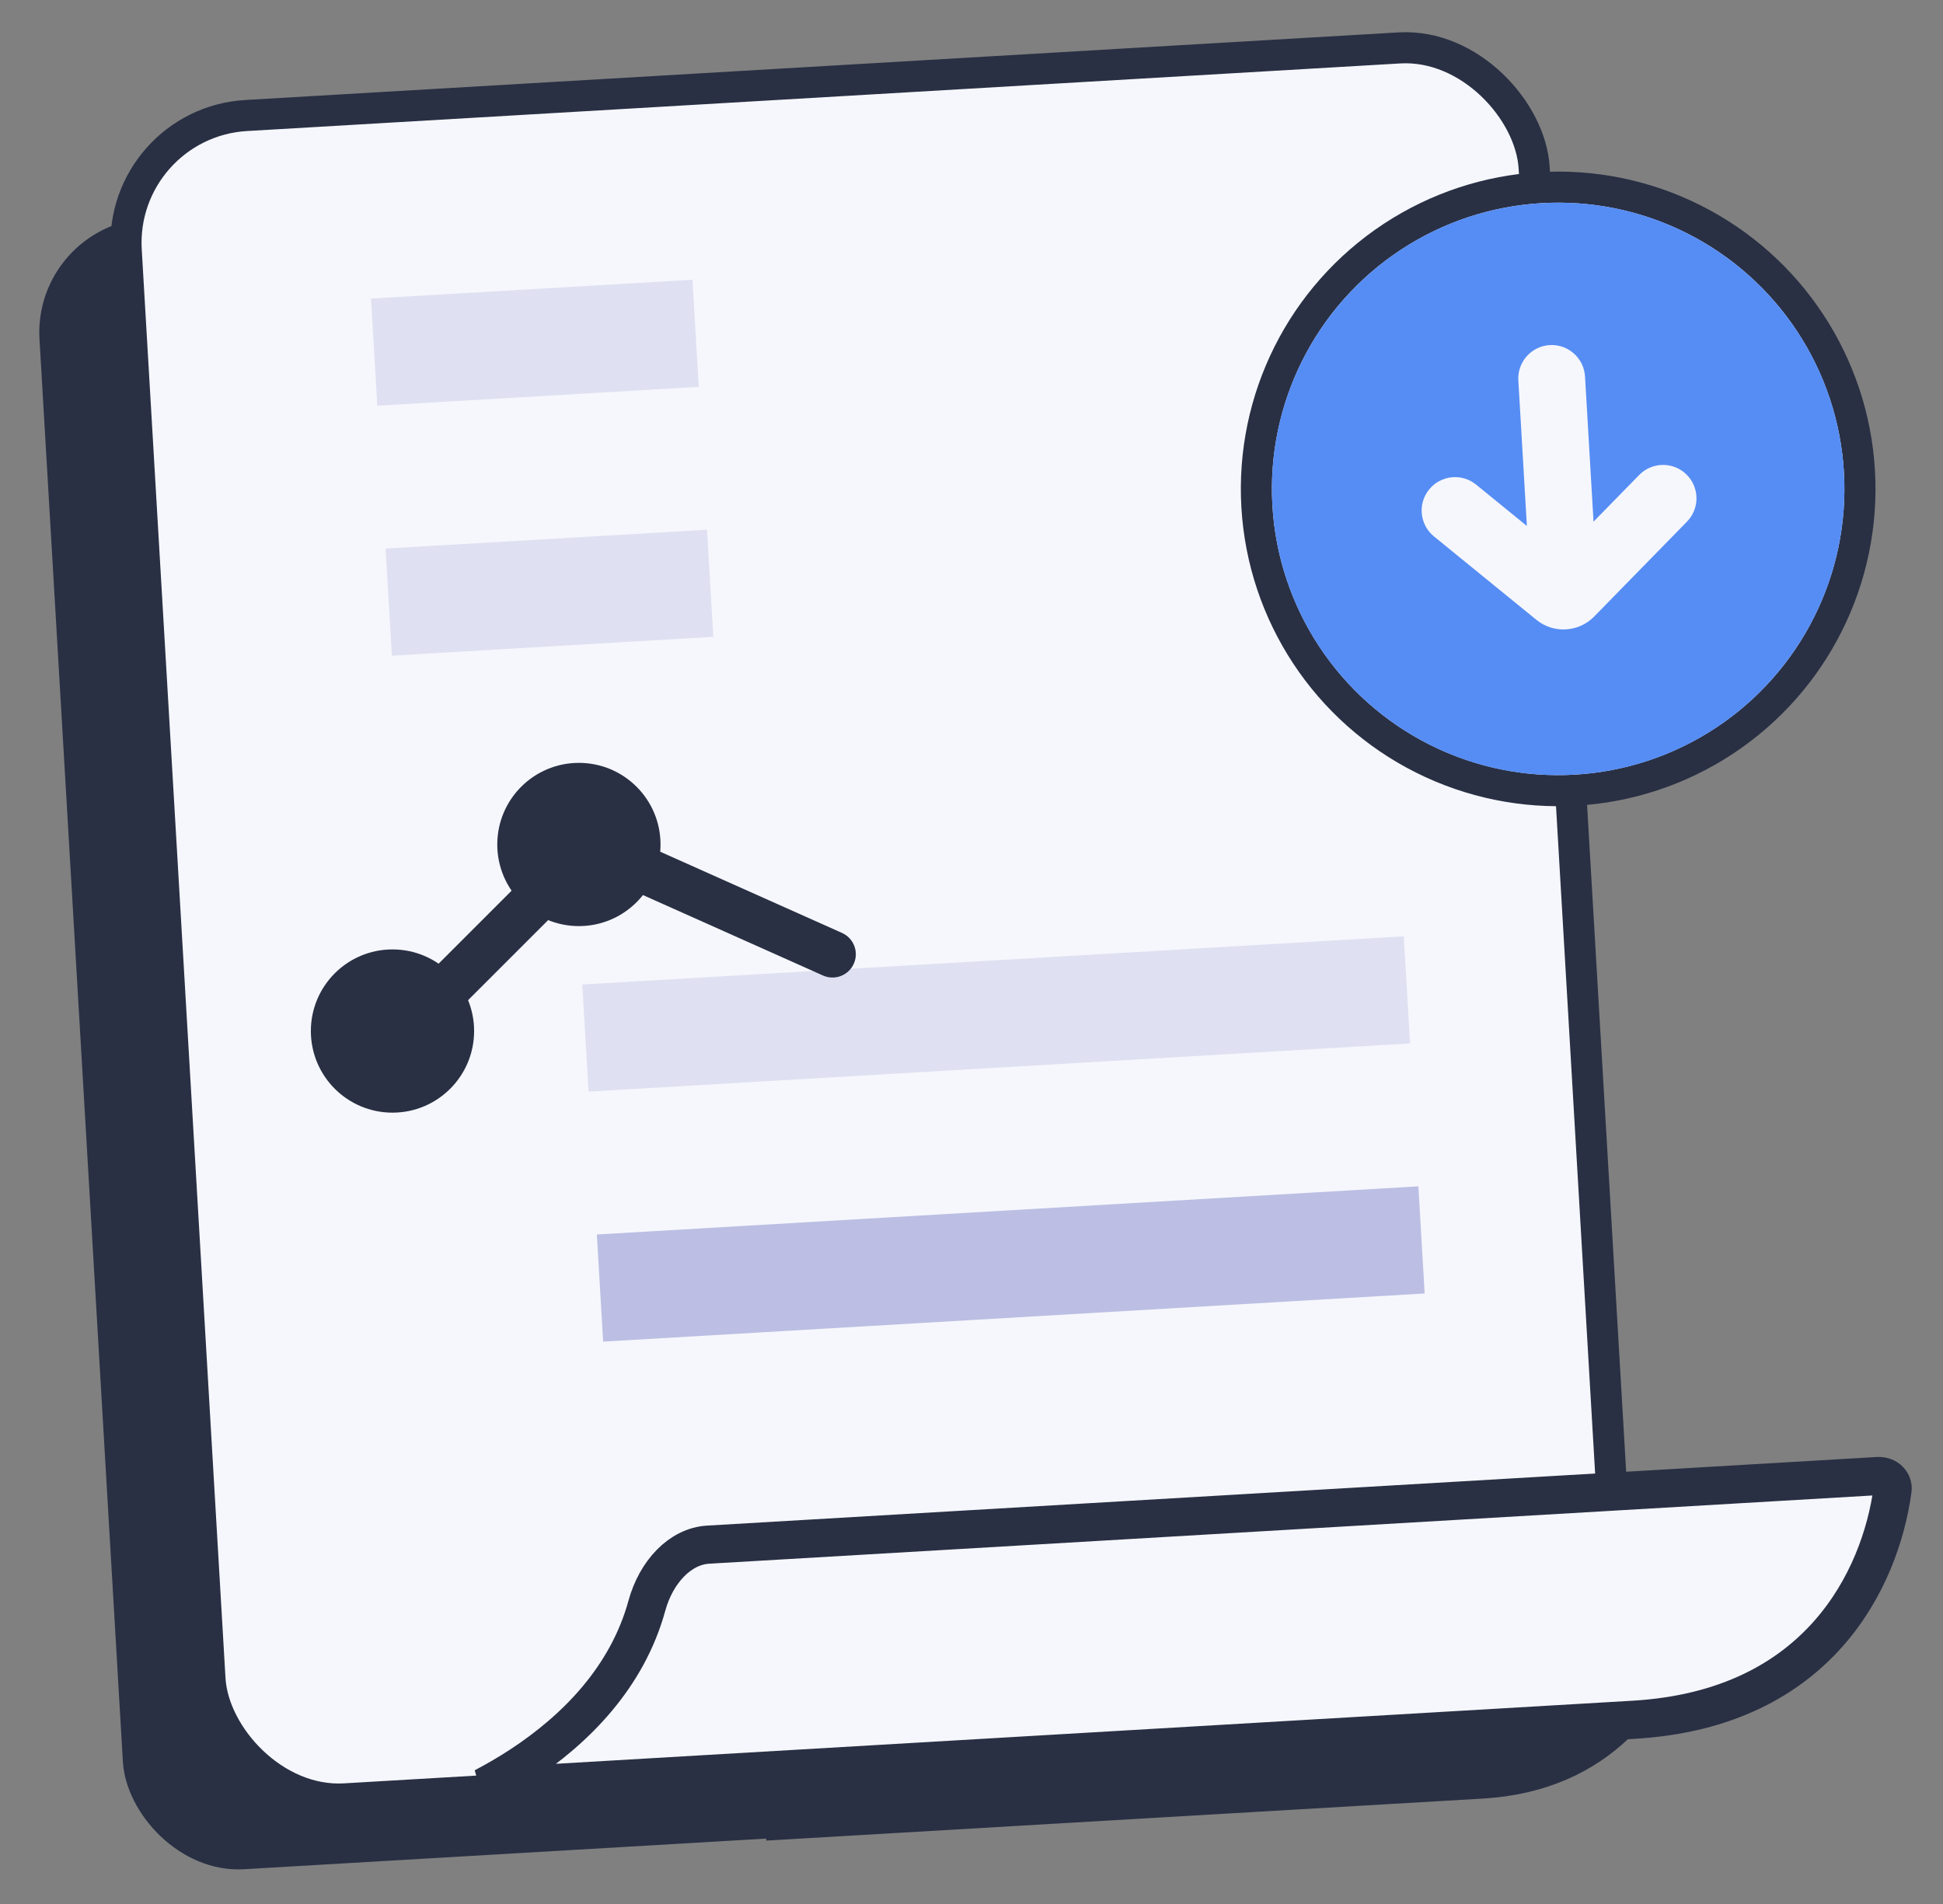 <svg width="50" height="49" viewBox="0 0 50 49" fill="none" xmlns="http://www.w3.org/2000/svg">
<rect x="0" y="0" width="50" height="49" fill="#808080" stroke="none"/>
<rect x="1.193" y="6.098" width="31.742" height="41.902" rx="2.616" transform="rotate(-3.355 1.193 6.098)" fill="#293044"/>
<rect x="1.193" y="6.098" width="31.742" height="41.902" rx="2.616" transform="rotate(-3.355 1.193 6.098)" stroke="#293044" stroke-width="0.661"/>
<path d="M17.518 40.902L41.358 39.504C42.016 39.466 42.618 39.711 43.003 40.108C43.382 40.498 43.554 41.034 43.373 41.626C42.745 43.682 41.259 45.774 38.139 45.957L20.049 47.018C20.049 47.017 20.044 47.018 20.034 47.016C20.023 47.014 20.008 47.009 19.987 47C19.944 46.983 19.889 46.951 19.82 46.9C19.682 46.797 19.518 46.636 19.338 46.423C18.978 45.998 18.583 45.406 18.218 44.771C17.853 44.138 17.524 43.474 17.294 42.909C17.178 42.626 17.09 42.373 17.034 42.165C16.975 41.947 16.961 41.811 16.967 41.745C16.984 41.571 17.063 41.345 17.185 41.164C17.313 40.975 17.437 40.907 17.518 40.902Z" fill="#293044" stroke="#293044" stroke-width="0.661"/>
<rect x="3.056" y="3.165" width="36.293" height="43.396" rx="3.283" transform="rotate(-3.355 3.056 3.165)" fill="#F6F7FC"/>
<rect x="3.056" y="3.165" width="36.293" height="43.396" rx="3.283" transform="rotate(-3.355 3.056 3.165)" stroke="#293044" stroke-width="0.8"/>
<path d="M42.034 44.259L12.445 45.993C12.766 45.824 13.087 45.638 13.401 45.432C14.826 44.499 16.144 43.155 16.646 41.324C16.886 40.449 17.504 39.794 18.224 39.752L48.318 37.987C48.583 37.972 48.725 38.17 48.702 38.336C48.548 39.483 48.069 40.896 47.044 42.051C46.03 43.194 44.455 44.117 42.034 44.259Z" fill="#F6F7FC" stroke="#293044" stroke-width="0.982"/>
<rect x="9.922" y="14.117" width="8.287" height="2.762" transform="rotate(-3.355 9.922 14.117)" fill="#DFE1F2"/>
<rect x="9.547" y="7.684" width="8.287" height="2.762" transform="rotate(-3.355 9.547 7.684)" fill="#DFE1F2"/>
<rect x="14.984" y="25.336" width="21.177" height="2.762" transform="rotate(-3.355 14.984 25.336)" fill="#DFE1F2"/>
<rect x="15.359" y="31.77" width="21.177" height="2.762" transform="rotate(-3.355 15.359 31.77)" fill="#BCBFE3"/>
<circle cx="40.097" cy="12.582" r="7.766" transform="rotate(-3.355 40.097 12.582)" fill="#F6F7FC" stroke="#293044" stroke-width="0.8"/>
<path fill-rule="evenodd" clip-rule="evenodd" d="M39.666 5.229C43.727 4.991 47.212 8.09 47.45 12.151C47.688 16.212 44.589 19.698 40.528 19.936C36.467 20.174 32.982 17.075 32.744 13.014C32.505 8.952 35.605 5.467 39.666 5.229ZM39.292 13.536L37.986 12.472C37.618 12.172 37.077 12.228 36.777 12.596C36.477 12.964 36.533 13.505 36.901 13.805L39.536 15.951C39.979 16.312 40.624 16.275 41.023 15.867L43.411 13.425C43.743 13.086 43.737 12.542 43.398 12.21C43.059 11.878 42.515 11.884 42.183 12.223L41.007 13.425L40.788 9.689C40.76 9.215 40.354 8.854 39.88 8.881C39.406 8.909 39.045 9.316 39.072 9.79L39.292 13.536Z" fill="#568DF4"/>
<path d="M10.703 26.233L14.903 22.033" stroke="#293044" stroke-width="1.2" stroke-linecap="round"/>
<path d="M21.423 24.557L16 22.134" stroke="#293044" stroke-width="1.2" stroke-linecap="round"/>
<circle cx="10.1" cy="26.534" r="1.902" fill="#293044" stroke="#293044" stroke-width="0.397"/>
<circle cx="14.897" cy="21.733" r="1.902" fill="#293044" stroke="#293044" stroke-width="0.397"/>
</svg>
